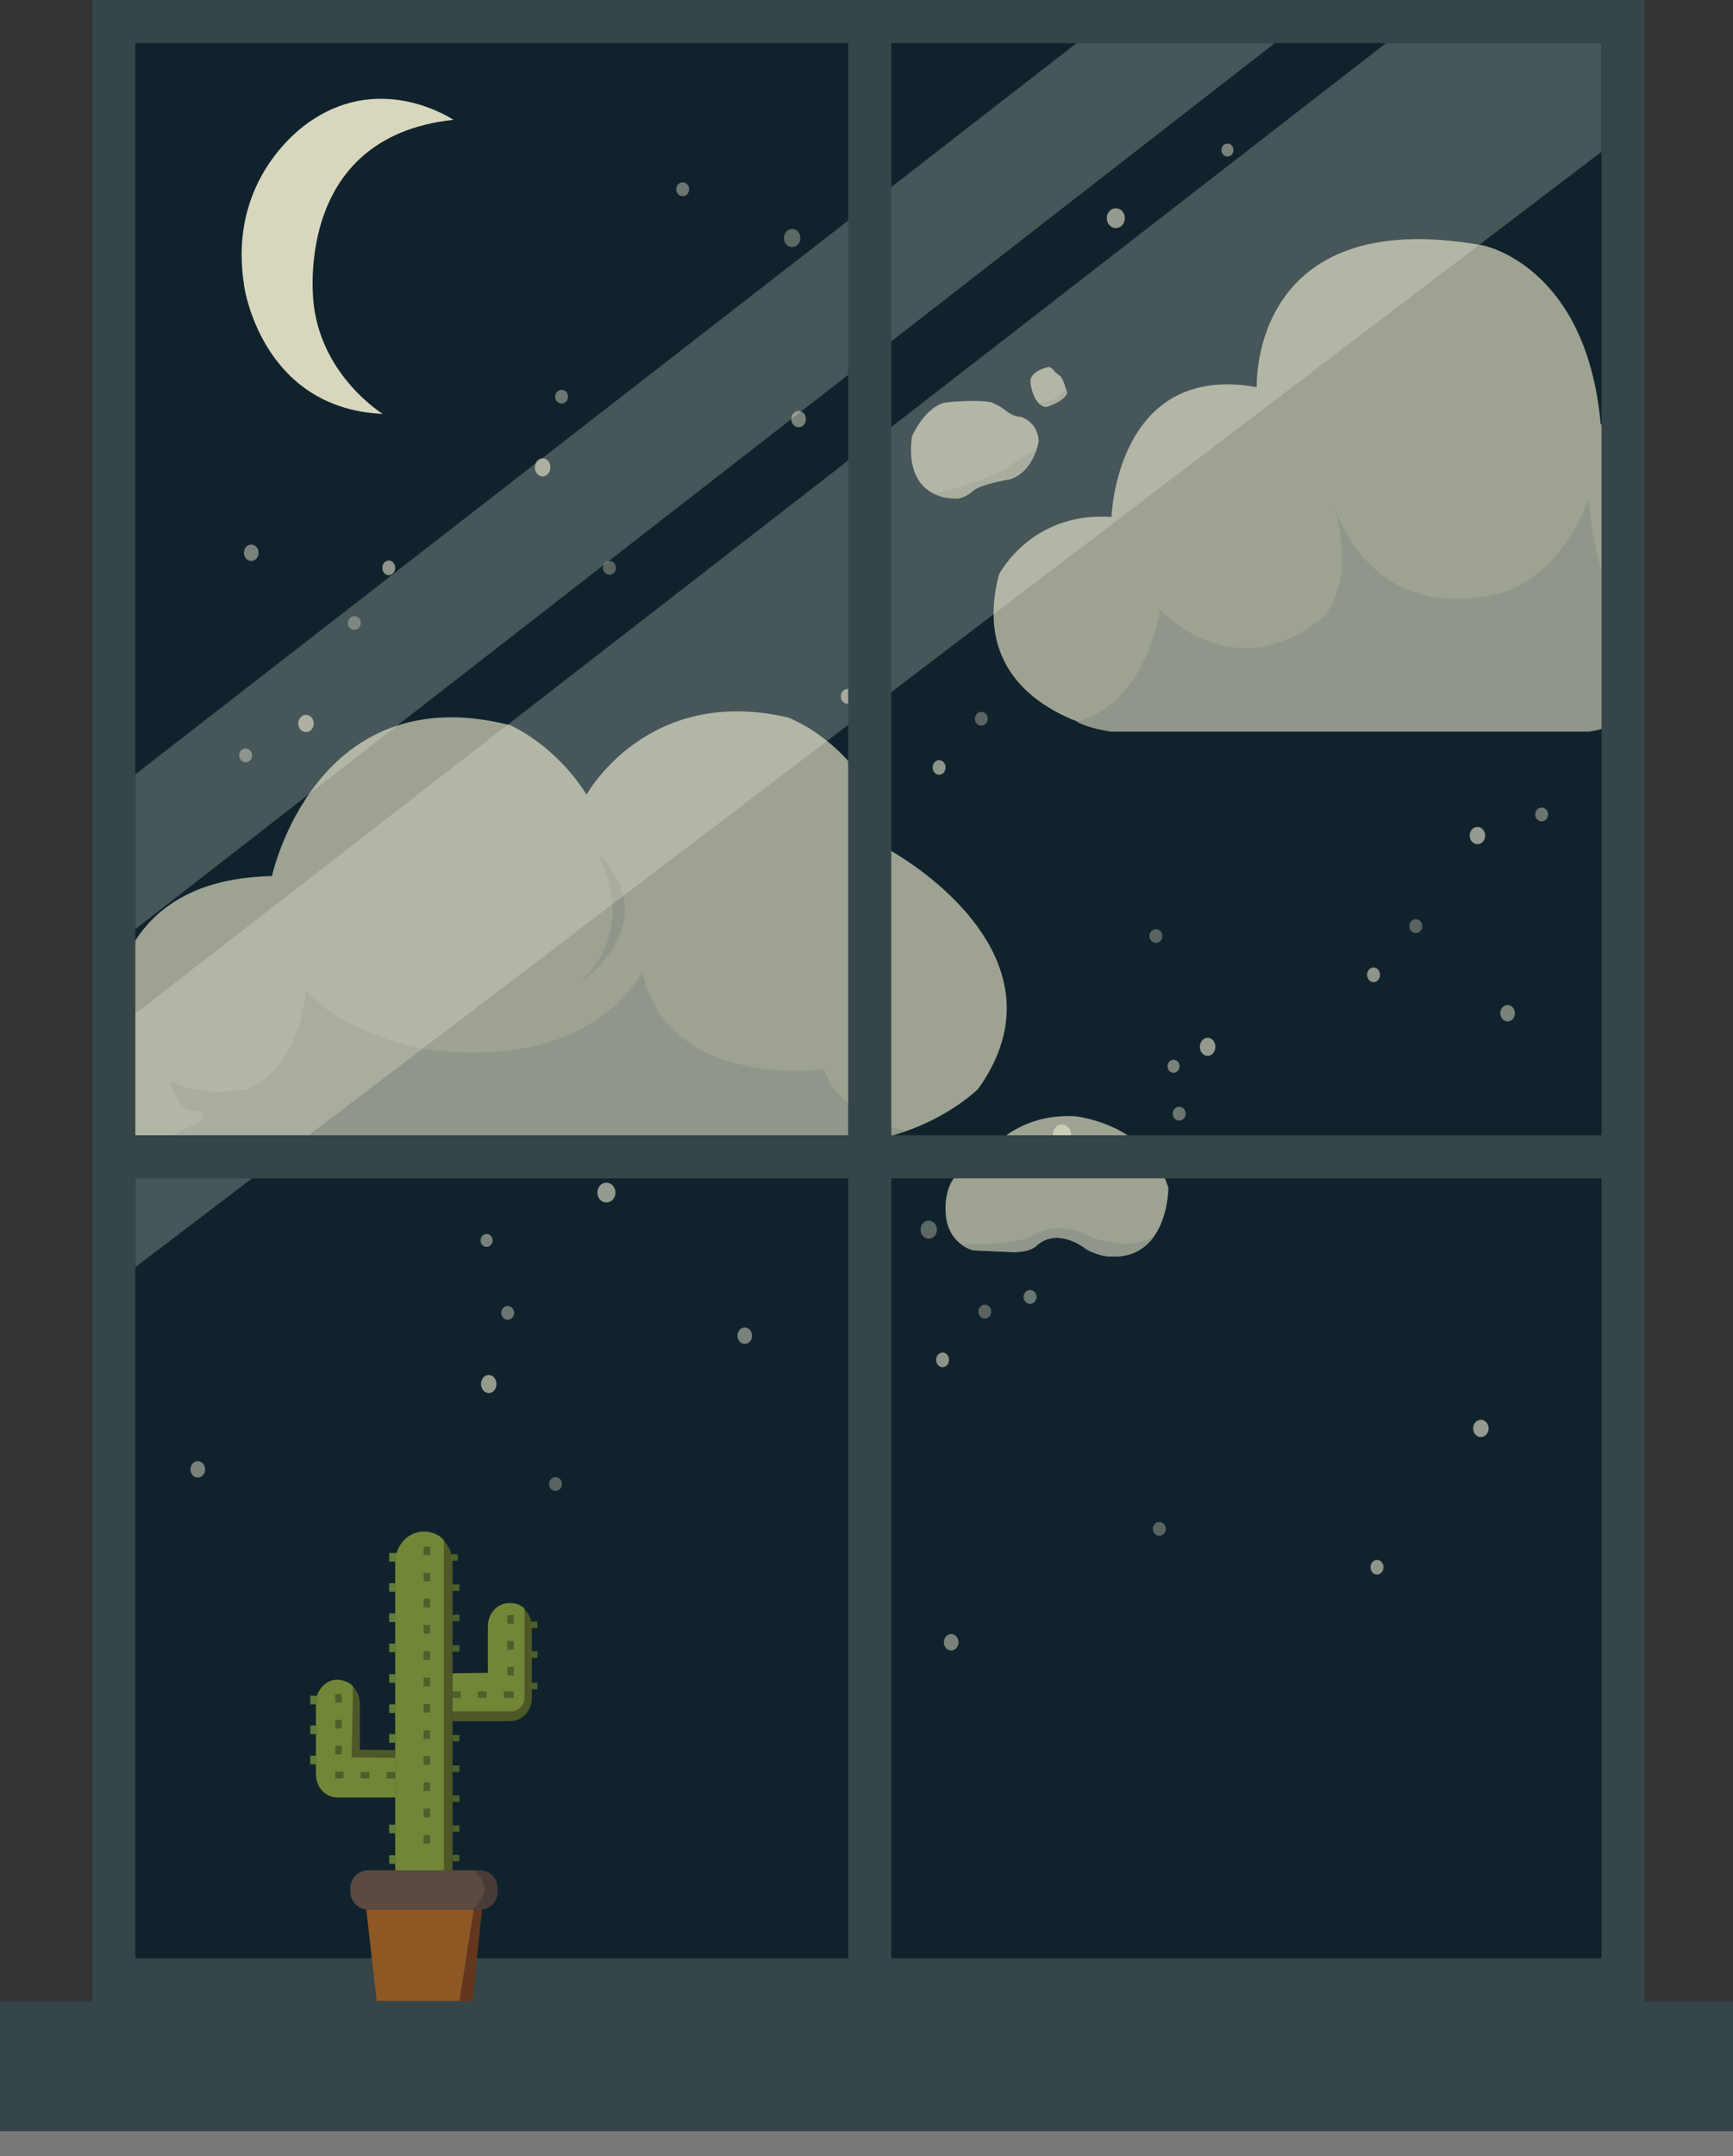 <?xml version="1.0" encoding="utf-8"?>
<!-- Generator: Adobe Illustrator 24.2.0, SVG Export Plug-In . SVG Version: 6.00 Build 0)  -->
<svg version="1.1" id="Layer_1" xmlns="http://www.w3.org/2000/svg" xmlns:xlink="http://www.w3.org/1999/xlink" x="0px" y="0px"
	 viewBox="0 0 402.1 500" style="enable-background:new 0 0 402.1 500;" xml:space="preserve">
<rect x="0" y="0" width="402.1" height="500" fill="#333333" stroke="none"/>
<style type="text/css">
	.st0{fill:#787878;}
	.st1{clip-path:url(#SVGID_2_);fill:#10232D;}
	.st2{clip-path:url(#SVGID_4_);}
	.st3{opacity:0.6;}
	.st4{fill:#FBF7D6;}
	.st5{clip-path:url(#SVGID_6_);fill:#E7E2C8;}
	.st6{clip-path:url(#SVGID_8_);fill:#E7E2C8;}
	.st7{clip-path:url(#SVGID_10_);fill:#E7E2C8;}
	.st8{fill:#E7E2C8;}
	.st9{opacity:0.6;clip-path:url(#SVGID_12_);}
	.st10{opacity:0.58;fill:#ECE9CE;enable-background:new    ;}
	.st11{fill:#ECE9CE;}
	.st12{opacity:0.8;fill:#ECE9CE;enable-background:new    ;}
	.st13{opacity:0.95;fill:#ECE9CE;enable-background:new    ;}
	.st14{opacity:0.55;fill:#ECE9CE;enable-background:new    ;}
	.st15{opacity:0.7;fill:#ECE9CE;enable-background:new    ;}
	.st16{opacity:0.85;clip-path:url(#SVGID_14_);fill:#FBF7D6;enable-background:new    ;}
	.st17{clip-path:url(#SVGID_16_);}
	.st18{opacity:0.24;fill:#F9F6E8;enable-background:new    ;}
	.st19{fill:#354548;}
	.st20{fill:#4E5726;}
	.st21{fill:#728638;}
	.st22{fill:#4D5F2B;}
	.st23{fill:#637D37;}
	.st24{fill:#627C37;}
	.st25{fill:#8E5825;}
	.st26{fill:#5A4A42;}
	.st27{fill:#63361D;}
	.st28{clip-path:url(#SVGID_18_);fill:#493C37;}
</style>
<g id="Layer_1_1_">
	<g id="window_and_cactus_1_">
		<g id="window_1_">
			<path id="shadow_5_" class="st0" d="M0,493.8h402.1v6.2H0V493.8z"/>
			<g id="clipped_sky_1_">
				<g>
					<g>
						<defs>
							<rect id="SVGID_1_" x="26.4" y="8" width="348" height="450.5"/>
						</defs>
						<clipPath id="SVGID_2_">
							<use xlink:href="#SVGID_1_"  style="overflow:visible;"/>
						</clipPath>
						<path class="st1" d="M25.5,7.2h349.2v452.2H25.5V7.2z"/>
					</g>
				</g>
				<g>
					<g>
						<defs>
							<rect id="SVGID_3_" x="31.1" y="9.9" width="340.8" height="444.8"/>
						</defs>
						<clipPath id="SVGID_4_">
							<use xlink:href="#SVGID_3_"  style="overflow:visible;"/>
						</clipPath>
						<g id="clouds_1_" class="st2">
							<g class="st3">
								<path class="st4" d="M225.8,290c0,0-6.2-1.4-6.4-9.1c0,0-0.6-7.5,4.6-9.8c0,0,2.7-0.2,4.6-3c0,0,6.5-10,20.9-9.2
									c0,0,17,1.7,21.6,16.6c0,0,0,17.7-14.8,15.8c0,0-3.2-0.6-5-2.1c0,0-6.2-4.6-10.9-0.2c0,0-1.3,1.5-5.6,1.4L225.8,290
									L225.8,290z"/>
								<g>
									<g>
										<defs>
											<path id="SVGID_5_" d="M225.8,290c0,0-6.2-1.4-6.4-9.1c0,0-0.6-7.5,4.6-9.8c0,0,2.7-0.2,4.6-3c0,0,6.5-10,20.9-9.2
												c0,0,17,1.7,21.6,16.6c0,0,0,17.7-14.8,15.8c0,0-3.2-0.6-5-2.1c0,0-6.2-4.6-10.9-0.2c0,0-1.3,1.5-5.6,1.4L225.8,290
												L225.8,290z"/>
										</defs>
										<clipPath id="SVGID_6_">
											<use xlink:href="#SVGID_5_"  style="overflow:visible;"/>
										</clipPath>
										<path class="st5" d="M222.9,288.5c0,0,12.6,0.7,17.6-2.3c0,0,4.6-3.1,11.1,0c0,0,8.9,4.7,16.2,0.5l-4.4,7.7l-39.9-3.1
											L222.9,288.5L222.9,288.5z"/>
									</g>
								</g>
							</g>
							<g class="st3">
								<path class="st4" d="M221.4,115.6c0,0-11.8,0.5-9.8-14.4c0,0,3.2-7.3,8.2-7.9c0,0,6.8-0.7,10.2,0c0,0,1.8,0.7,3.2,1.8
									c0,0,1.8,1.6,3.7,1.6c0,0,3.9,1.1,4.1,5.6c0,0-1.1,7.2-6.8,8.9c0,0-5.1,0.7-8,2.3C226.2,113.4,223.9,115.9,221.4,115.6
									L221.4,115.6z"/>
								<g>
									<g>
										<defs>
											<path id="SVGID_7_" d="M221.4,115.6c0,0-11.8,0.5-9.8-14.4c0,0,3.2-7.3,8.2-7.9c0,0,6.8-0.7,10.2,0c0,0,1.8,0.7,3.2,1.8
												c0,0,1.8,1.6,3.7,1.6c0,0,3.9,1.1,4.1,5.6c0,0-1.1,7.2-6.8,8.9c0,0-5.1,0.7-8,2.3C226.2,113.4,223.9,115.9,221.4,115.6
												L221.4,115.6z"/>
										</defs>
										<clipPath id="SVGID_8_">
											<use xlink:href="#SVGID_7_"  style="overflow:visible;"/>
										</clipPath>
										<path class="st6" d="M216.5,114.5c0,0,11.6-2.4,17.9-6.5c0,0,3.9-2.9,6.1-3.7l-0.8,7.7l-20.7,6.3L216.5,114.5z"/>
									</g>
								</g>
							</g>
							<g class="st3">
								<path class="st4" d="M243.4,85.1c0,0-4.7,0.9-4.3,3.7c0,0,0.5,5.1,3.6,5.6c0,0,4.2-1.2,4.9-3.3c0,0-1-3.8-1.8-4
									c0,0-1.1-0.8-1.2-1.1C244.6,86,244.2,85.4,243.4,85.1z"/>
								<g>
									<g>
										<defs>
											<path id="SVGID_9_" d="M243.4,85.1c0,0-4.7,0.9-4.3,3.7c0,0,0.5,5.1,3.6,5.6c0,0,4.2-1.2,4.9-3.3c0,0-1-3.8-1.8-4
												c0,0-1.1-0.8-1.2-1.1C244.6,86,244.2,85.4,243.4,85.1z"/>
										</defs>
										<clipPath id="SVGID_10_">
											<use xlink:href="#SVGID_9_"  style="overflow:visible;"/>
										</clipPath>
										<path class="st7" d="M241,93.5c0,0,4.8-0.1,6.2-3.7l1.2,1.9l-5.6,3.7L241,93.5L241,93.5z"/>
									</g>
								</g>
							</g>
							<g class="st3">
								<path class="st4" d="M25.9,241.5c0,0-4.1-37.5,37.2-38.3c0,0,10-46.5,55.3-35c0,0,10.3,4.4,17.7,16.1c0,0,14-25.5,46.7-17.9
									c0,0,19.7,7.1,24,31c0,0,42.8,23.4,20.2,55.1c0,0-15.4,15.7-42.4,12.6l-158.8,0.4C25.8,265.4,6.1,255.4,25.9,241.5
									L25.9,241.5z"/>
								<path class="st8" d="M39.5,250.6c0,0,1.6,7,5.3,7s1.5,2.9,0.8,3.1c-0.8,0.2-6.6,2.8-8.2,4.6l147.2-0.4
									c0,0,12.5,2.1,25.3-2.6c0,0-15.4-3.7-18.7-14.3c0,0-36.2,5-42.2-22.7c0,0-10.4,22.6-48.2,18.3c0,0-19.1-2.3-29.8-13.7
									c0,0-1.3,17.5-13.3,22.6C57.7,252.5,47,254.9,39.5,250.6L39.5,250.6z"/>
								<path class="st8" d="M138.5,197.7c0,0,10.5,17.1-4.2,30.5C134.3,228.2,155.2,214,138.5,197.7z"/>
							</g>
							<g class="st3">
								<path class="st4" d="M257.9,119.9c0,0,1.1-36,33.7-30.1c0,0-1.8-42.6,52.4-32.9c0,0,24.1,4.5,27.4,41.5
									c0,0,43.3,14.1,15,49.1c0,0-3,20-18,22.1H257.9c0,0-34.3-5.2-26.1-36.4C231.8,133.3,239.2,118.6,257.9,119.9z"/>
								<path class="st8" d="M249.8,167.4c0,0,14.8-2.2,19.4-26c0,0,16.8,18.7,37.7,1.9c0,0,8-7.3,2.6-26.4c0,0,7.1,27.6,37.4,21
									c0,0,14-1.9,21.7-22.2c0,0,1.8,33,17.9,31.9c0,0-3.6,20.6-18,22.1H257.9C257.9,169.7,253,169.1,249.8,167.4L249.8,167.4z"/>
							</g>
						</g>
					</g>
				</g>
				<g>
					<g>
						<defs>
							<rect id="SVGID_11_" x="31.1" y="9.9" width="340.8" height="444.8"/>
						</defs>
						<clipPath id="SVGID_12_">
							<use xlink:href="#SVGID_11_"  style="overflow:visible;"/>
						</clipPath>
						<g id="stars_1_" class="st9">
							<ellipse class="st10" cx="183.8" cy="55.2" rx="1.9" ry="2.1"/>
							<ellipse class="st11" cx="258.9" cy="50.6" rx="2.1" ry="2.3"/>
							<ellipse class="st12" cx="284.8" cy="34.8" rx="1.4" ry="1.5"/>
							<ellipse class="st13" cx="90.2" cy="131.7" rx="1.5" ry="1.7"/>
							<ellipse class="st12" cx="185.3" cy="97.2" rx="1.7" ry="1.9"/>
							<ellipse class="st11" cx="125.9" cy="108.4" rx="1.8" ry="2.1"/>
							<ellipse class="st14" cx="141.4" cy="131.7" rx="1.5" ry="1.6"/>
							<ellipse class="st15" cx="130.3" cy="92" rx="1.5" ry="1.6"/>
							<ellipse class="st15" cx="199.2" cy="52.8" rx="1.5" ry="1.6"/>
							<ellipse class="st12" cx="58.3" cy="128.2" rx="1.7" ry="1.9"/>
							<ellipse class="st11" cx="71" cy="167.8" rx="1.8" ry="2"/>
							<ellipse class="st14" cx="82.2" cy="144.5" rx="1.5" ry="1.6"/>
							<ellipse class="st15" cx="57" cy="175.2" rx="1.5" ry="1.6"/>
							<ellipse class="st15" cx="158.4" cy="43.9" rx="1.5" ry="1.6"/>
							<ellipse class="st13" cx="196.6" cy="161.5" rx="1.5" ry="1.7"/>
							<g>
								<ellipse class="st10" cx="171.4" cy="267.8" rx="1.9" ry="2.1"/>
								<ellipse class="st11" cx="246.4" cy="263.1" rx="2.1" ry="2.3"/>
								<ellipse class="st12" cx="272.3" cy="247.3" rx="1.4" ry="1.5"/>
								<ellipse class="st12" cx="172.8" cy="309.8" rx="1.7" ry="1.9"/>
								<ellipse class="st11" cx="113.4" cy="321" rx="1.8" ry="2.1"/>
								<ellipse class="st14" cx="128.9" cy="344.2" rx="1.5" ry="1.6"/>
								<ellipse class="st15" cx="117.8" cy="304.5" rx="1.5" ry="1.6"/>
								<ellipse class="st12" cx="45.9" cy="340.8" rx="1.7" ry="1.9"/>
							</g>
							<g>
								<ellipse class="st10" cx="215.5" cy="285.2" rx="1.9" ry="2.1"/>
								<ellipse class="st11" cx="140.7" cy="276.6" rx="2.1" ry="2.3"/>
								<ellipse class="st12" cx="112.9" cy="287.7" rx="1.4" ry="1.5"/>
								<ellipse class="st13" cx="318.7" cy="226.1" rx="1.5" ry="1.7"/>
								<ellipse class="st11" cx="280.2" cy="242.8" rx="1.8" ry="2.1"/>
								<ellipse class="st14" cx="268.2" cy="217.1" rx="1.5" ry="1.6"/>
								<ellipse class="st15" cx="273.6" cy="258.3" rx="1.5" ry="1.6"/>
								<ellipse class="st15" cx="200" cy="284.9" rx="1.5" ry="1.6"/>
								<ellipse class="st12" cx="349.8" cy="235" rx="1.7" ry="1.9"/>
								<ellipse class="st11" cx="342.8" cy="193.8" rx="1.8" ry="2"/>
								<ellipse class="st14" cx="328.5" cy="214.8" rx="1.5" ry="1.6"/>
								<ellipse class="st15" cx="357.7" cy="188.9" rx="1.5" ry="1.6"/>
								<ellipse class="st15" cx="239" cy="300.8" rx="1.5" ry="1.6"/>
								<ellipse class="st13" cx="217.9" cy="178" rx="1.5" ry="1.7"/>
								<ellipse class="st14" cx="227.7" cy="166.7" rx="1.5" ry="1.6"/>
							</g>
							<g>
								<ellipse class="st13" cx="319.5" cy="363.5" rx="1.5" ry="1.7"/>
								<ellipse class="st12" cx="220.7" cy="380.9" rx="1.7" ry="1.9"/>
								<ellipse class="st14" cx="269" cy="354.6" rx="1.5" ry="1.6"/>
								<ellipse class="st11" cx="343.6" cy="331.3" rx="1.8" ry="2"/>
								<ellipse class="st13" cx="218.7" cy="315.4" rx="1.5" ry="1.7"/>
								<ellipse class="st14" cx="228.5" cy="304.2" rx="1.5" ry="1.6"/>
							</g>
						</g>
					</g>
				</g>
				<g>
					<g>
						<defs>
							<rect id="SVGID_13_" x="31.1" y="9.9" width="340.8" height="444.8"/>
						</defs>
						<clipPath id="SVGID_14_">
							<use xlink:href="#SVGID_13_"  style="overflow:visible;"/>
						</clipPath>
						<path id="moon_1_" class="st16" d="M88.8,96c0,0-14-8.6-16-25.3c0,0-5.4-38.9,32.4-42.9c0,0-16.1-11-32.7,0
							c0,0-19.9,11.9-15.9,38.1C56.5,65.8,60.3,94.7,88.8,96z"/>
					</g>
				</g>
				<g>
					<g>
						<defs>
							<rect id="SVGID_15_" x="31.1" y="9.9" width="340.8" height="444.8"/>
						</defs>
						<clipPath id="SVGID_16_">
							<use xlink:href="#SVGID_15_"  style="overflow:visible;"/>
						</clipPath>
						<g id="glare_4_" class="st17">
							<path class="st18" d="M321.6,10L31.4,235.1v58.8L371.6,35.2V10H321.6z M249.8,10L31.4,179.6v35.9L295.8,10H249.8z"/>
						</g>
					</g>
				</g>
			</g>
			<g id="window_frame_1_">
				<path class="st19" d="M0,464.1h402.1v30.2H0V464.1z"/>
				<path class="st19" d="M371.6,10v444.2H31.4V10H371.6 M381.6,0H21.4v465.2h360.2V0z"/>
				<path class="st19" d="M31.1,263.3h341.1v10H31.1V263.3z"/>
				<path class="st19" d="M196.8,9.6h10v445.1h-10V9.6z"/>
			</g>
		</g>
		<g id="cactus_1_">
			<g id="plant_1_">
				<g id="branches_1_">
					<path class="st20" d="M94,433.7l11,0.1v-71.3c0-4-3-7.2-6.7-7.2C97.2,355.2,94,433.8,94,433.7L94,433.7z"/>
					<path class="st21" d="M98.4,355.2c-3.7,0-6.7,3.2-6.7,7.2v71.4H103v-76.6C101.1,355.1,98.4,355.2,98.4,355.2L98.4,355.2z"/>
					<path class="st20" d="M115.1,390.4V373c1.4-1.3,3.3-1.1,3.3-1.1c2.7,0,5,2.4,5,5.4v16.5c0,3-2.2,5.4-5,5.4H105v-8.5
						L115.1,390.4z"/>
					<path class="st21" d="M118.7,396.9H105v-8.8l8.2-0.1v-10.8c0-3,2.2-5.4,5-5.4c0,0,2-0.2,3.5,1.3v20.6
						C121.7,395.5,120.3,396.9,118.7,396.9L118.7,396.9z"/>
					<path class="st20" d="M77.1,414.5h14.6v-8.6l-8.2-0.1V395c0-3-2.5-5.4-5.2-5.4c0,0-1.7-0.1-2.9,1v22
						C75.4,413.6,76.1,414.5,77.1,414.5z"/>
					<path class="st21" d="M81.6,407.6l0.3-16.5c-1.4-1.5-3.6-1.5-3.6-1.5c-2.7,0-5,2.4-5,5.4v16.5c0,3,2.2,5.4,5,5.4h13.4v-9.2
						L81.6,407.6L81.6,407.6z"/>
				</g>
				<g id="spikes_1_">
					<path class="st22" d="M104.6,360.5h1.6v1.5h-1.6V360.5z M105,367.5h1.6v1.5H105V367.5z M105,374.5h1.6v1.5H105V374.5z
						 M105,381.6h1.6v1.5H105V381.6z M105,402.4h1.6v1.5H105V402.4z M105,409.5h1.6v1.5H105V409.5z M105,416.4h1.6v1.5H105V416.4z
						 M105,423.4h1.6v1.5H105V423.4z M105,430.2h1.6v1.5H105V430.2z"/>
					<path class="st23" d="M90.3,360.2H92l-0.1,2h-1.6V360.2z M90.3,367.2h1.6v2h-1.6V367.2z M90.3,374.2h1.6v2h-1.6V374.2z
						 M90.3,381.2h1.6v2h-1.6V381.2z M90.3,388.3h1.6v2h-1.6V388.3z M90.3,395.3h1.6v2h-1.6V395.3z M90.3,402.2h1.6v2h-1.6V402.2z"
						/>
					<path class="st24" d="M72,393.3h1.6v2H72V393.3z M72,400.2h1.6v2H72V400.2z M72,407.2h1.6v2H72V407.2z M90.3,423.2h1.6v2h-1.6
						V423.2z M90.3,430.3h1.6v2h-1.6V430.3z"/>
					<path class="st22" d="M123.1,376.1h1.6v1.5h-1.6V376.1z M123.1,383h1.6v1.5h-1.6V383z M123.1,390.3h1.6v1.5h-1.6V390.3z"/>
					<g>
						<path class="st22" d="M99.8,427.6h-1.5v-2h1.5V427.6z M99.8,421.5h-1.5v-2h1.5V421.5z M99.8,415.4h-1.5v-2h1.5V415.4z
							 M99.8,409.3h-1.5v-2h1.5V409.3z M99.8,403.3h-1.5v-2h1.5V403.3z M99.8,397.2h-1.5v-2h1.5V397.2z M99.8,391.1h-1.5v-2h1.5
							V391.1z M99.8,385h-1.5v-2h1.5V385z M99.8,378.9h-1.5v-2h1.5V378.9z M99.8,372.8h-1.5v-2h1.5V372.8z M99.8,366.8h-1.5v-2h1.5
							V366.8z M99.8,360.7h-1.5v-2h1.5V360.7z"/>
					</g>
					<g>
						<path class="st22" d="M119.2,393.8h-2.3v-1.5h2.3V393.8z M112.9,393.8h-2v-1.5h2V393.8z M106.9,393.8h-2v-1.5h2V393.8z
							 M119.2,388.6h-1.5v-2h1.5V388.6z M119.2,382.6h-1.5v-2h1.5V382.6z M119.2,376.6h-1.5v-2h1.5V376.6z"/>
					</g>
					<g>
						<path class="st22" d="M91.7,412.5h-2V411h2V412.5z M85.7,412.5h-2V411h2V412.5z M79.7,412.5h-1.9v-1.6h1.5v0.1h0.4V412.5z
							 M79.3,406.9h-1.5v-2h1.5V406.9z M79.3,400.9h-1.5v-2h1.5V400.9z M79.3,394.9h-1.5v-2h1.5V394.9z"/>
					</g>
				</g>
			</g>
			<g id="pot_1_">
				<path class="st25" d="M111.8,442.9H85l2.4,21.2h22.2L111.8,442.9z"/>
				<path class="st26" d="M111.3,442.9H85.4c-2.3,0-4.1-1.9-4.1-4.1v-0.9c0-2.3,1.9-4.1,4.1-4.1h25.9c2.3,0,4.1,1.9,4.1,4.1v0.9
					C115.5,441,113.6,442.9,111.3,442.9z"/>
				<path class="st27" d="M106.6,464.1l3.3-21.2h1.9l-2.2,21.2H106.6z"/>
				<g>
					<g>
						<defs>
							<path id="SVGID_17_" d="M111.3,442.9H85.4c-2.3,0-4.1-1.9-4.1-4.1v-0.9c0-2.3,1.9-4.1,4.1-4.1h25.9c2.3,0,4.1,1.9,4.1,4.1
								v0.9C115.5,441,113.6,442.9,111.3,442.9z"/>
						</defs>
						<clipPath id="SVGID_18_">
							<use xlink:href="#SVGID_17_"  style="overflow:visible;"/>
						</clipPath>
						<path class="st28" d="M109.6,433.7c0,0,6.2,3.8,0,9.2h5.9v-9.2H109.6z"/>
					</g>
				</g>
			</g>
		</g>
	</g>
</g>
</svg>
